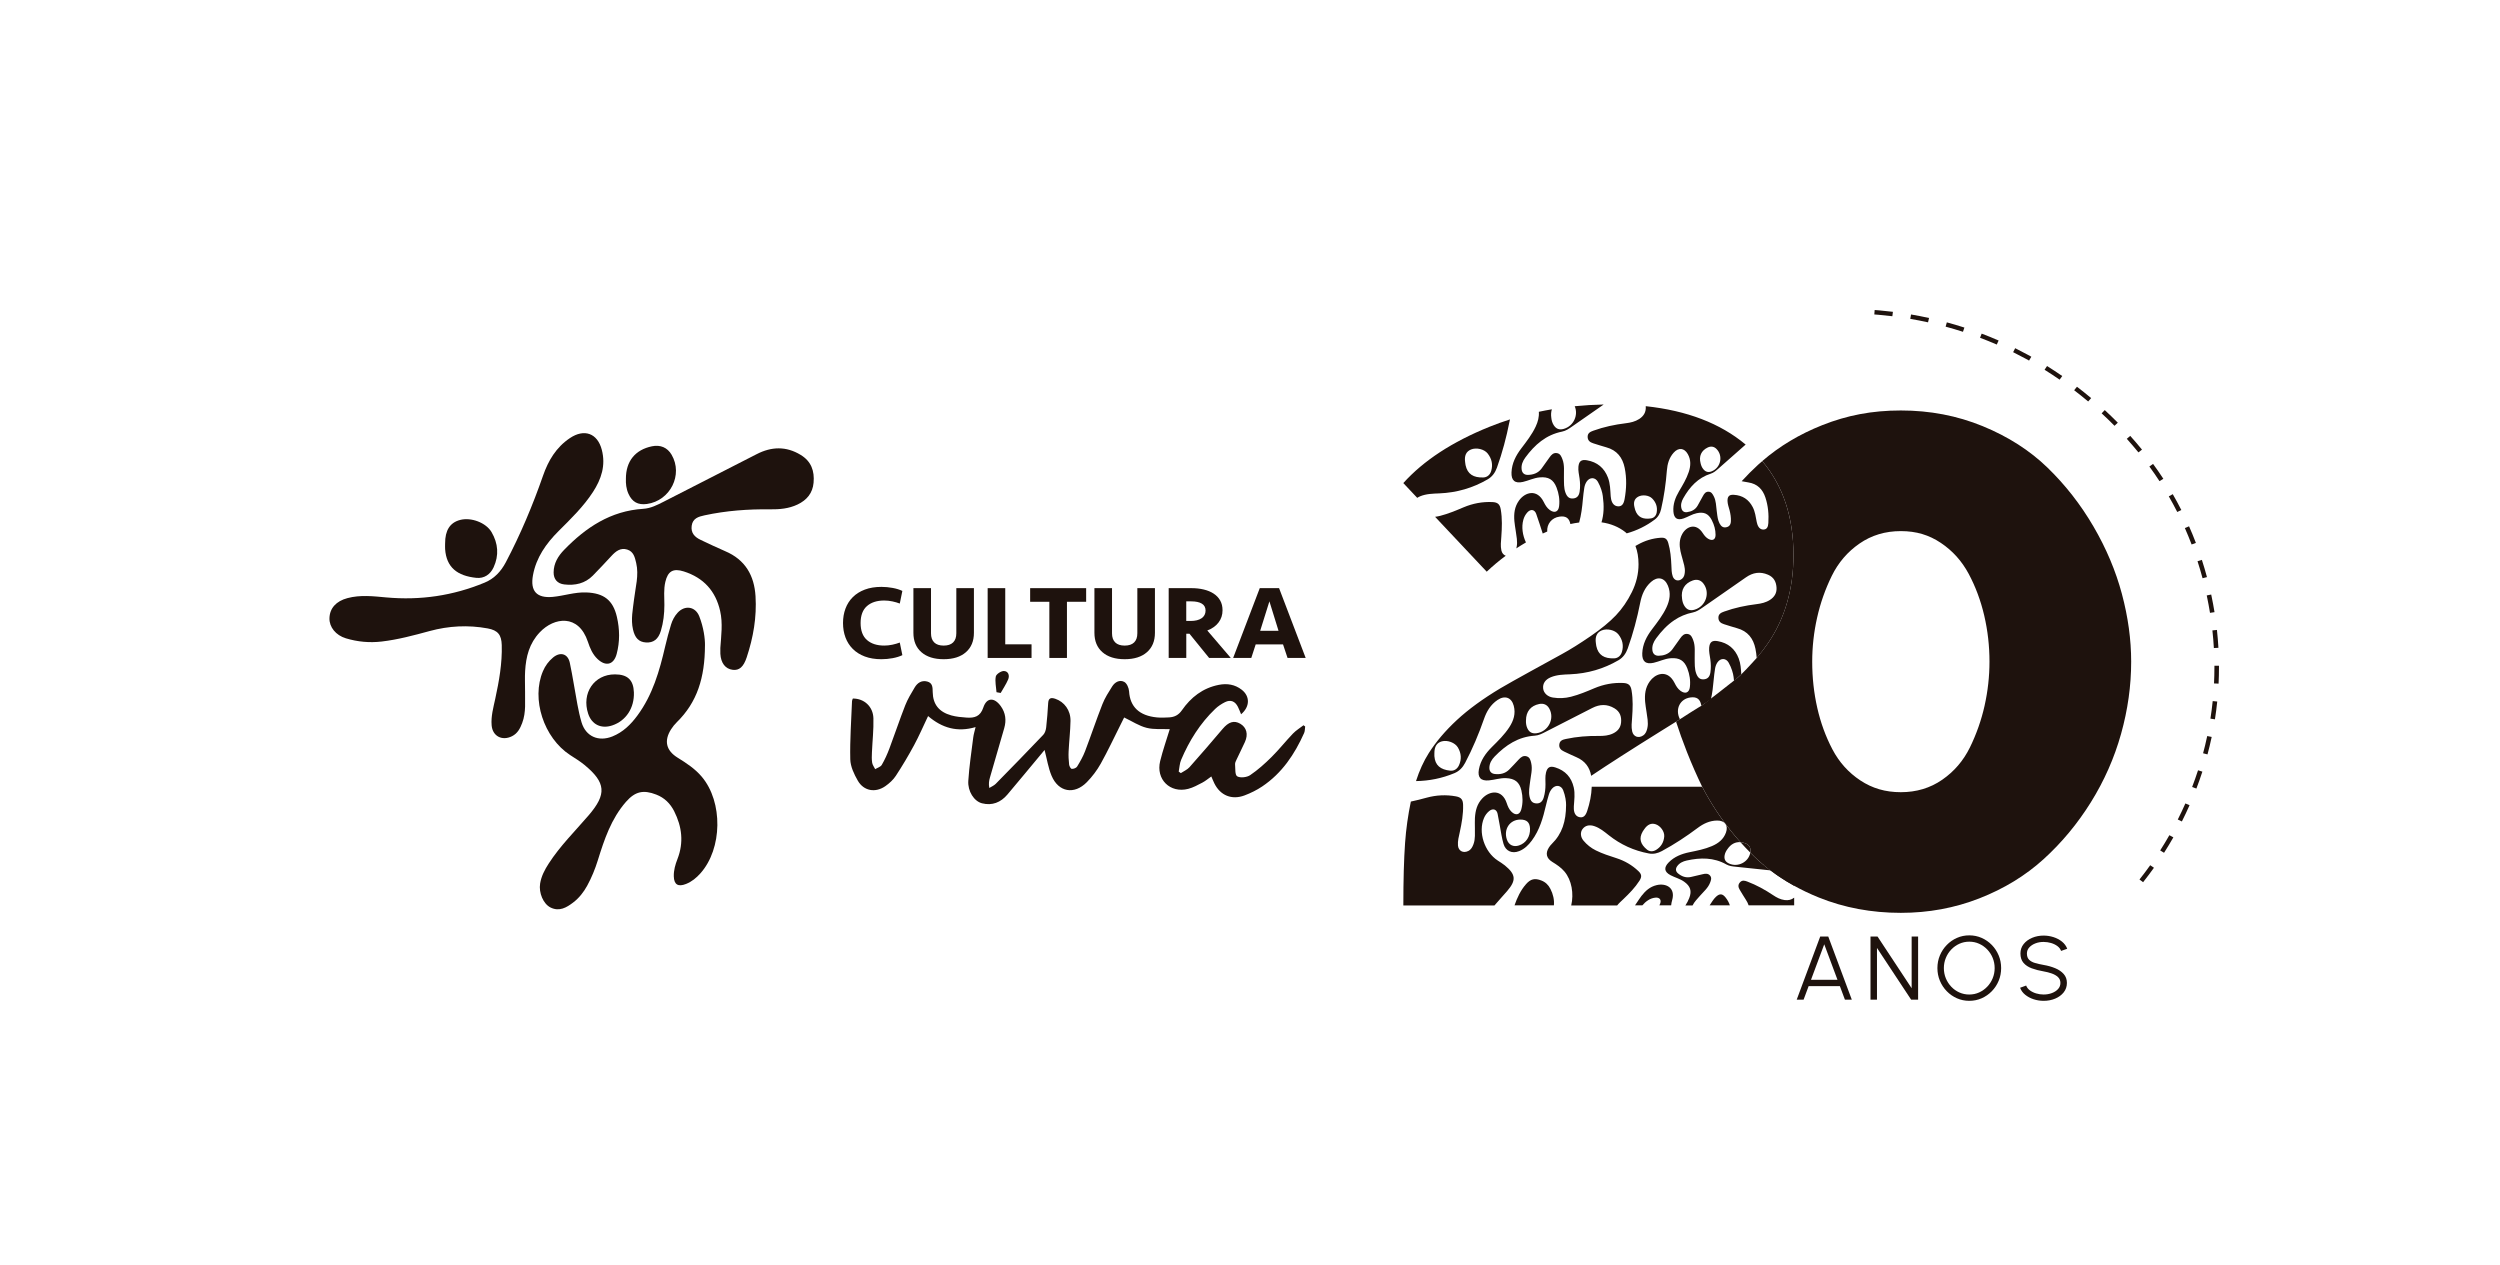 <?xml version="1.0" encoding="UTF-8"?>
<svg xmlns="http://www.w3.org/2000/svg" version="1.1" viewBox="0 0 2561.14 1296">
  <defs>
    <style>
      .cls-1 {
        fill: #1e120d;
      }
    </style>
  </defs>
  <!-- Generator: Adobe Illustrator 28.7.2, SVG Export Plug-In . SVG Version: 1.2.0 Build 154)  -->
  <g>
    <g id="Camada_1">
      <g>
        <path class="cls-1" d="M1838.05,907.44v-9.36l-16.48-19.82-14.3,8.25c4.21,3.51,8.96,7.18,14.3,10.83,5.77,3.95,11.32,7.29,16.48,10.1"/>
        <path class="cls-1" d="M1697.28,906.74c-6.94,1.62-11.59,5.85-15.64,11.07-1.72,2.22-3.2,4.63-5.38,7.81-.42.58-.85,1.22-1.28,1.87h7.54c1.71-2.03,3.66-3.8,5.85-5.22,2.25-1.46,4.69-2.36,7.35-2.67,4.32-.5,6.64,2.19,5,6.15-.24.58-.5,1.16-.75,1.74h12.05c.13-1.77.52-3.52,1.01-5.23,3.74-12.94-6.4-17.7-15.76-15.52"/>
        <path class="cls-1" d="M1579.06,902.03c-6.73-2.62-11-1.63-15.73,3.77-5.64,6.44-9.04,13.92-11.78,21.7h40.36c.51-5.72-.77-11.32-3.56-16.83-2.02-3.99-5-6.97-9.29-8.64"/>
        <path class="cls-1" d="M1770.32,509.4c.43-.55.86-1.08,1.29-1.62-.56.4-.99.94-1.29,1.62"/>
        <path class="cls-1" d="M1828.17,922.05c-4.38-.58-8.15-2.61-11.69-4.99-8.29-5.56-16.99-10.34-26.36-13.91-2.66-1.01-5.27-1.78-7.57.74-2.29,2.52-1.83,5.09-.23,7.71,2.09,3.42,4.09,6.88,6.29,10.22,1.25,1.9,2.16,3.79,2.79,5.68h46.65v-7.9c-2.75,2.24-6.07,2.96-9.88,2.46"/>
        <path class="cls-1" d="M1757.99,918.67c-2.69,2.47-4.38,5.63-6.4,8.57-.06.09-.13.17-.19.26h20.77c-.89-2.82-2.37-5.56-4.51-8.2-3.16-3.92-5.96-4.03-9.68-.63"/>
        <path class="cls-1" d="M1864.74,959.43h8.23l24.12,64.68h-7.05l-5.16-13.86h-32.02l-5.16,13.86h-7.05l24.08-64.68ZM1855.28,1003.78h27.15l-13.57-36.4-13.58,36.4Z"/>
        <polygon class="cls-1" points="1916.25 1024.11 1916.25 959.43 1923.44 959.43 1958.4 1012.42 1958.4 959.43 1965.02 959.43 1965.02 1024.11 1957.88 1024.11 1922.88 971.12 1922.88 1024.11 1916.25 1024.11"/>
        <path class="cls-1" d="M2017.43,1025.31c-4.48,0-8.69-.87-12.63-2.61-3.94-1.74-7.41-4.15-10.41-7.23-3-3.08-5.35-6.64-7.05-10.69-1.7-4.05-2.55-8.39-2.55-13.01s.85-8.95,2.55-13c1.7-4.05,4.05-7.61,7.05-10.7,3-3.08,6.46-5.49,10.41-7.23,3.94-1.74,8.15-2.61,12.63-2.61s8.73.87,12.68,2.61c3.94,1.74,7.41,4.15,10.41,7.23,3,3.08,5.34,6.64,7.03,10.7,1.69,4.05,2.53,8.38,2.53,13s-.84,8.96-2.53,13.01c-1.69,4.05-4.03,7.61-7.03,10.69-3,3.08-6.47,5.49-10.41,7.23-3.94,1.74-8.17,2.61-12.68,2.61M2017.43,1018.84c3.63,0,7.01-.72,10.14-2.15,3.14-1.43,5.9-3.4,8.28-5.89,2.38-2.5,4.24-5.37,5.58-8.64,1.34-3.26,2.01-6.73,2.01-10.4s-.68-7.18-2.03-10.46c-1.36-3.28-3.23-6.16-5.61-8.64-2.38-2.48-5.14-4.43-8.28-5.84-3.14-1.42-6.5-2.12-10.1-2.12s-7.01.72-10.15,2.15c-3.14,1.43-5.9,3.4-8.28,5.89-2.38,2.5-4.24,5.37-5.58,8.64-1.34,3.27-2.01,6.73-2.01,10.4s.68,7.22,2.03,10.49c1.36,3.27,3.23,6.14,5.61,8.64,2.38,2.5,5.14,4.44,8.28,5.84,3.14,1.4,6.5,2.1,10.1,2.1"/>
        <path class="cls-1" d="M2093.58,1025.31c-3.53,0-6.94-.54-10.24-1.62-3.3-1.08-6.17-2.62-8.63-4.62-2.46-2-4.2-4.39-5.2-7.16l6.2-2.26c.69,1.91,1.96,3.55,3.81,4.92,1.85,1.37,4.01,2.43,6.48,3.16,2.48.74,5.01,1.11,7.59,1.11,3.03,0,5.85-.49,8.47-1.48,2.62-.98,4.73-2.36,6.34-4.13,1.61-1.77,2.41-3.86,2.41-6.26s-.84-4.43-2.5-6c-1.67-1.57-3.83-2.81-6.46-3.72-2.63-.91-5.38-1.61-8.25-2.1-4.51-.77-8.55-1.82-12.13-3.14-3.58-1.32-6.41-3.19-8.49-5.61-2.08-2.42-3.12-5.61-3.12-9.59,0-3.73,1.1-6.96,3.31-9.7,2.2-2.74,5.11-4.87,8.73-6.38,3.61-1.51,7.51-2.26,11.71-2.26,3.44,0,6.8.52,10.08,1.57,3.28,1.05,6.17,2.57,8.68,4.57,2.51,2,4.31,4.45,5.42,7.35l-6.29,2.22c-.69-1.94-1.96-3.6-3.81-4.97-1.84-1.37-4-2.42-6.46-3.14-2.46-.72-5-1.09-7.62-1.09-3-.03-5.8.46-8.4,1.46-2.6,1-4.71,2.38-6.31,4.16-1.61,1.77-2.41,3.84-2.41,6.21,0,2.77.75,4.9,2.25,6.4,1.5,1.49,3.54,2.61,6.13,3.35,2.59.74,5.5,1.4,8.75,1.99,4.23.71,8.15,1.81,11.78,3.3,3.63,1.5,6.54,3.48,8.75,5.96,2.21,2.48,3.31,5.54,3.31,9.17s-1.11,6.92-3.31,9.68c-2.21,2.76-5.12,4.89-8.73,6.4-3.61,1.51-7.54,2.26-11.8,2.26"/>
        <path class="cls-1" d="M2195.5,903.79l-3.69-2.79c3.77-4.75,7.46-9.67,10.98-14.62l3.83,2.6c-3.57,5.01-7.31,9.99-11.12,14.81M2216.97,873.65l-3.96-2.41c3.26-5.1,6.43-10.36,9.42-15.62l4.08,2.21c-3.03,5.33-6.24,10.65-9.54,15.82M2235.23,841.56l-4.19-2.01c2.72-5.4,5.34-10.94,7.78-16.47l4.29,1.81c-2.47,5.59-5.12,11.2-7.88,16.67M2250.12,807.85l-4.38-1.59c2.16-5.64,4.19-11.41,6.05-17.14l4.45,1.38c-1.88,5.8-3.95,11.65-6.13,17.36M2261.48,772.85l-4.52-1.16c.72-2.68,1.41-5.36,2.06-8.05.77-3.17,1.51-6.4,2.18-9.6l4.58.93c-.69,3.25-1.43,6.52-2.21,9.73-.66,2.73-1.36,5.44-2.08,8.15M2269.11,736.9l-4.62-.69c.93-5.95,1.71-12,2.32-17.98l4.65.45c-.62,6.07-1.41,12.2-2.35,18.22M2272.84,700.36l-4.67-.21c.26-5.47.4-11.03.4-16.52v-1.61s4.67-.02,4.67-.02v1.63c0,5.56-.13,11.19-.4,16.73M2268.01,663.89c-.34-6-.85-12.08-1.51-18.07l4.65-.48c.67,6.07,1.18,12.22,1.53,18.3l-4.66.25ZM2264.05,627.85c-.89-5.47-1.92-11.01-3.07-16.47l-.29-1.37,4.57-.94.3,1.39c1.16,5.52,2.21,11.13,3.11,16.67l-4.61.71ZM2256.42,592.37c-1.57-5.83-3.3-11.69-5.16-17.42l4.46-1.38c1.88,5.8,3.63,11.73,5.22,17.64l-4.52,1.16ZM2245.22,557.8c-2.16-5.66-4.49-11.32-6.92-16.82l4.29-1.81c2.47,5.58,4.83,11.31,7.01,17.04l-4.38,1.59ZM2230.5,524.52c-2.74-5.41-5.66-10.81-8.67-16.03l4.07-2.24c3.05,5.29,6,10.76,8.78,16.24l-4.19,2.02ZM2212.31,492.94c-3.31-5.09-6.8-10.14-10.38-15.02l3.8-2.66c3.62,4.94,7.16,10.07,10.52,15.23l-3.94,2.45ZM2190.73,463.46c-3.83-4.7-7.84-9.38-11.92-13.91l3.51-3.01c4.12,4.59,8.18,9.33,12.06,14.08l-3.65,2.84ZM2166.23,436.2c-4.27-4.33-8.72-8.62-13.2-12.76l3.21-3.32c4.54,4.19,9.03,8.53,13.36,12.91l-3.36,3.17ZM2139.24,411.29c-4.69-3.94-9.52-7.81-14.36-11.51l2.88-3.59c4.9,3.74,9.79,7.66,14.53,11.64l-3.05,3.46ZM2109.98,388.94c-5.04-3.49-10.23-6.9-15.4-10.13l2.52-3.84c5.24,3.27,10.48,6.72,15.59,10.26l-2.7,3.72ZM2078.69,369.41c-1.12-.63-2.25-1.25-3.37-1.87-4.25-2.32-8.61-4.59-12.96-6.75l2.11-4.07c4.41,2.19,8.83,4.49,13.13,6.84,1.14.62,2.28,1.25,3.41,1.89l-2.32,3.96ZM2045.6,352.99c-5.62-2.45-11.39-4.79-17.14-6.96l1.68-4.25c5.83,2.2,11.67,4.57,17.36,7.05l-1.9,4.17ZM2010.97,339.91c-5.83-1.89-11.81-3.66-17.77-5.27l1.25-4.4c6.03,1.63,12.08,3.43,17.99,5.34l-1.47,4.33ZM1975.19,330.22c-6.01-1.32-12.13-2.52-18.21-3.56l.81-4.5c6.15,1.05,12.35,2.26,18.43,3.61l-1.03,4.45ZM1938.62,323.97c-4.57-.56-9.22-1.05-13.8-1.45-1.56-.14-3.11-.26-4.67-.38l.36-4.55c1.58.12,3.15.25,4.73.38,4.64.41,9.34.9,13.97,1.47l-.58,4.53Z"/>
        <path class="cls-1" d="M1537.47,521.92c-.89-5.19-3.02-7.31-8.44-7.57-10.29-.49-20.18,1.37-29.65,5.37-7.81,3.31-15.62,6.6-23.91,8.72-1.76.45-3.53.78-5.29,1.02l52.9,56.21c6.16-5.82,12.66-11.26,19.48-16.34-2.12-.73-3.81-2.58-4.45-5.39-1.05-4.6-.41-9.25-.08-13.87.68-9.4,1.04-18.79-.56-28.14"/>
        <path class="cls-1" d="M1454.72,508.49c6.39-2.67,13.19-2.76,19.91-3.05,17.77-.76,34.27-5.52,49.51-14.42,4.71-2.75,7.62-6.96,9.42-11.96,5.53-15.37,9.68-31.09,12.84-47.08.16-.79.34-1.56.52-2.33-7.17,2.29-14.22,4.83-21.15,7.63-38.02,15.36-67.39,34.57-88.13,57.61l14.25,15.14c.85-.56,1.78-1.09,2.83-1.53M1506.96,460.49c5.42-2.25,13.53-.44,17.1,4.11,4.19,5.34,5.56,11.37,3.59,17.93-1.18,3.92-4.07,6.48-8.1,6.61-9.99.31-16.18-3.32-18.15-12.62-.2-.95-.28-1.93-.42-2.89-.99-6.77.98-11.05,5.98-13.13"/>
        <path class="cls-1" d="M1793.11,873.49c-1.69,9.61-12.69,15.42-21.92,11.1-3.71-1.74-5.1-4.41-4.38-8.42.45-2.5,1.66-4.64,2.93-6.34,3.48-5.09,8.07-7.45,13.25-7.06-12.2-13.68-23.09-28.64-32.63-44.91-2.31-3.93-4.47-7.88-6.56-11.86h-113.14c-.28,8.44-1.97,16.69-4.66,24.79-1.65,4.96-3.87,6.92-7.31,6.46-3.78-.5-6.09-3.5-6.36-8.33-.06-.97,0-1.95,0-2.93.43-6.45,1.37-12.88-.11-19.33-2.36-10.31-8.56-17.2-18.87-20.47-5.53-1.75-8.25-.14-9.56,5.38-.95,3.99-.5,8.04-.51,12.05,0,4.56-.51,9.03-1.82,13.39-1.32,4.39-3.87,6.3-7.75,6.04-3.71-.24-5.71-2.34-6.71-6.72-1.21-5.28-.06-10.45.54-15.65.72-6.27,2.61-12.47,1.12-18.88-.68-2.91-1.34-5.95-4.67-6.98-3.49-1.08-5.95.92-8.15,3.29-3.19,3.44-6.38,6.89-9.69,10.23-4.06,4.11-9.21,5.25-14.83,4.59-3.59-.42-5.54-2.71-5.53-6.25.02-4.69,2.32-8.48,5.48-11.73,11.25-11.56,24.09-20.21,41.1-21.28,3.79-.24,7.19-1.96,10.54-3.68,16.08-8.24,32.19-16.4,48.26-24.67,7.72-3.97,15.28-4.21,22.82.35,5.57,3.36,7.28,8.4,6.74,14.47-.49,5.39-3.47,9-8.34,11.31-4.52,2.15-9.39,2.56-14.29,2.5-11.44-.15-22.77.7-33.95,3.11-3.17.68-6.14,1.56-6.68,5.37-.54,3.8,1.56,5.95,4.77,7.44,4.19,1.94,8.33,3.99,12.57,5.79,9.09,3.85,13.75,10.5,15.29,19.15,17.2-11.58,41.13-26.94,71.87-46.1,5.07-3.15,10.13-6.3,15.2-9.44.52-.32,1.05-.65,1.57-.97.76-.47,1.53-.95,2.3-1.43-.05-.09-.11-.17-.16-.26-5.01-10.1.19-20.66,10.86-22.09,6.51-.87,9.95,1.58,11.09,7.91.04.25.04.48.08.73,3.37-2.22,6.67-4.47,9.86-6.74,1.46-6.46,2.22-13.07,2.8-19.73.34-3.89.83-7.77,1.43-11.63.36-2.3,1.15-4.53,2.48-6.49,3.16-4.63,8.71-4.54,11.44.29,3,5.3,4.63,11.06,5.04,14.56.2,1.45.35,2.86.48,4.26,2.55-2.25,5.03-4.52,7.43-6.81-.33-5.5-.61-11.01-2.63-16.29-3.77-9.89-10.88-15.9-21.55-17.76-5.72-1-8.19.97-8.72,6.61-.38,4.08.62,8.03,1.18,12.01.63,4.52.76,9.01.07,13.51-.7,4.53-2.95,6.75-6.84,7.02-3.71.25-5.98-1.55-7.59-5.76-1.94-5.07-1.52-10.35-1.66-15.58-.16-6.31.84-12.71-1.53-18.85-1.08-2.79-2.16-5.71-5.6-6.29-3.61-.61-5.76,1.7-7.61,4.35-2.68,3.84-5.36,7.68-8.16,11.43-.38.51-.79.97-1.2,1.42-3.36,3.57-7.82,5.03-12.85,5.11-3.62.06-5.87-1.94-6.35-5.46-.64-4.65,1.11-8.71,3.78-12.35,5.39-7.33,11.41-13.8,18.66-18.65,5.56-3.72,11.83-6.47,19.08-7.92,3.72-.74,6.85-2.91,9.93-5.05,14.77-10.31,29.6-20.55,44.35-30.88,7.09-4.97,14.55-6.21,22.66-2.7,5.98,2.59,8.39,7.35,8.7,13.43.27,5.41-2.18,9.38-6.68,12.32-4.18,2.74-8.95,3.79-13.81,4.38-11.35,1.39-22.45,3.73-33.2,7.61-3.04,1.1-5.86,2.37-5.87,6.21,0,3.83,2.38,5.69,5.77,6.74,4.42,1.37,8.8,2.84,13.26,4.06,11.04,3.01,16.76,10.53,18.91,21.07.65,3.17,1.05,6.34,1.28,9.51,4.12-4.88,7.93-9.85,11.41-14.91,17.52-25.49,26.28-55.69,26.28-90.61,0-38.85-10.67-70.92-31.98-96.22-1.42,1.22-2.85,2.42-4.23,3.69-5.89,5.38-11.49,11.04-16.87,16.92,2.27.44,4.55.88,6.83,1.23,9.31,1.44,14.7,7.05,17.48,15.45,2.82,8.52,3.58,17.28,3.02,26.18-.27,4.27-1.63,6.28-4.46,6.61-3.11.36-5.58-1.57-6.81-5.35-.25-.77-.42-1.56-.63-2.33-1.01-5.21-1.62-10.52-4.15-15.36-4.04-7.73-10.42-11.97-19.32-12.51-2.08-.13-3.58.18-4.62.93-.43.54-.86,1.08-1.29,1.62-.41.94-.61,2.13-.57,3.65.09,3.37,1.29,6.5,2.13,9.69.95,3.63,1.49,7.29,1.36,11.02-.13,3.76-1.76,5.79-4.9,6.36-3.01.55-5.03-.72-6.76-4-1.82-3.48-2.18-7.26-2.65-11.02-.07-.52-.13-1.03-.21-1.55-.74-5.14-.54-10.45-3.08-15.25-1.15-2.18-2.32-4.46-5.18-4.62-3.01-.16-4.54,1.92-5.79,4.25-1.82,3.38-3.63,6.76-5.56,10.08-2.37,4.09-6.23,6.02-10.84,6.63-2.95.39-4.98-1.05-5.71-3.87-.97-3.74.06-7.21,1.89-10.43,6.52-11.46,14.92-20.92,28.24-25.18,2.97-.95,5.31-3,7.61-5.04,9.33-8.26,18.7-16.48,28.03-24.74-.06-.05-.11-.1-.17-.15-25.91-21.62-60.01-34.66-102.22-39.19.02.26.06.52.08.79.27,5.41-2.18,9.38-6.68,12.32-4.18,2.73-8.95,3.79-13.81,4.38-11.35,1.38-22.45,3.73-33.2,7.61-3.04,1.1-5.86,2.37-5.87,6.21,0,3.83,2.38,5.69,5.77,6.74,4.42,1.37,8.8,2.84,13.26,4.06,11.04,3.01,16.76,10.53,18.92,21.07,2.19,10.69,1.85,21.38-.1,32.06-.94,5.13-2.87,7.37-6.33,7.38-3.81,0-6.52-2.66-7.47-7.4-.19-.96-.28-1.94-.42-2.9-.47-6.44-.45-12.94-2.81-19.14-3.78-9.89-10.88-15.9-21.55-17.76-5.72-1-8.19.97-8.72,6.61-.38,4.09.63,8.03,1.18,12.01.63,4.52.76,9.01.07,13.51-.7,4.53-2.95,6.76-6.84,7.02-3.71.26-5.98-1.55-7.59-5.76-1.94-5.07-1.52-10.35-1.66-15.58-.16-6.31.84-12.71-1.53-18.85-1.08-2.79-2.16-5.71-5.6-6.29-3.61-.61-5.76,1.7-7.61,4.35-2.68,3.84-5.36,7.68-8.16,11.43-3.45,4.62-8.39,6.43-14.05,6.53-3.62.06-5.87-1.94-6.35-5.46-.64-4.65,1.11-8.71,3.78-12.35,9.52-12.95,21.03-23.24,37.74-26.56,3.72-.74,6.85-2.91,9.93-5.06,10.86-7.57,21.73-15.12,32.59-22.69-10.08.2-19.97.8-29.68,1.77,3.89,9.12-1.07,20.37-11.35,23.24-4.51,1.26-7.75,0-10.24-3.94-1.55-2.46-2.18-5.18-2.41-7.56-.46-3.21-.22-6.07.6-8.59-4.5.77-8.96,1.61-13.37,2.56.41,5.14-.89,10.15-3.21,15.12-3.83,8.19-9.38,15.28-14.82,22.45-5.53,7.29-9.6,15.16-9.97,24.49-.34,8.29,3.51,11.67,11.74,9.77,5.7-1.31,10.97-4.05,16.96-4.62,9.04-.86,14.26,2.1,17.46,10.42,2.38,6.17,3.38,12.52,2.61,19.07-.69,5.83-4.68,7.42-9.49,3.97-2.95-2.12-4.68-5.1-6.2-8.17-6.82-13.77-19.13-10.35-25.41-1.58-4.66,6.5-5.33,13.54-4.74,20.96.25,3.16.86,6.3,1.47,10.62.51,4.63,2.13,10.39.79,16.3-.09.39-.18.77-.28,1.15,3.23-2.12,6.53-4.15,9.88-6.12-3.48-7.42-4.69-15.74-2.69-23.12.79-2.91,2.16-5.47,4.19-7.7,3.29-3.61,7.35-3.04,9.01,1.54,2.42,6.65,4.44,13.45,6.69,20.17,1.54-.72,3.07-1.39,4.6-2.05-.5-7.6,4.45-14.19,12.72-15.3,6.4-.86,9.82,1.52,11.01,7.61,3.01-.65,6.01-1.19,8.99-1.57,2.17-7.75,3.12-15.78,3.83-23.88.34-3.89.83-7.77,1.43-11.63.36-2.3,1.15-4.52,2.48-6.48,3.16-4.64,8.71-4.54,11.44.29,3,5.3,4.63,11.06,5.04,14.56,1.4,10.12,1.12,18.95-1.34,26.95,9.45,1.34,17.57,4.66,24.36,9.98.53.42.99.89,1.49,1.33,10.37-2.88,19.94-7.56,28.68-14.11,3.58-2.68,5.55-6.39,6.53-10.64,3.02-13.06,4.89-26.28,5.92-39.63.52-6.73,2.29-13.03,6.99-18.31,4.89-5.49,10.86-4.9,14.45,1.48,3.38,6,3.04,12.13.96,18.38-2.34,7.04-6.18,13.34-9.93,19.7-3.81,6.46-6.36,13.26-5.77,20.91.53,6.8,4,9.2,10.53,6.89,4.53-1.6,8.57-4.32,13.4-5.34,7.3-1.54,11.84.4,15.27,6.89.09.17.15.34.24.51,2.38,4.67,3.74,9.59,3.74,14.82,0,4.83-3.1,6.49-7.36,4.12-2.03-1.13-3.51-2.77-4.79-4.55-.37-.51-.72-1.03-1.07-1.55-6.91-10.62-16.62-6.68-20.9,1.05-3.17,5.74-3.04,11.54-1.84,17.55.51,2.56,1.31,5.06,2.23,8.53.86,3.74,2.75,8.28,2.23,13.24-.26,2.45-.74,4.76-2.75,6.51-3.55,3.09-8.05,2.04-9.61-2.34-1.3-3.66-1.23-7.51-1.41-11.32-.35-7.74-.97-15.44-3.19-22.92-1.23-4.16-3.17-5.69-7.62-5.4-8.45.55-16.34,2.98-23.69,7.13-.77.44-1.55.87-2.32,1.3,2.09,5.36,3.17,11.6,3.17,18.75,0,9.78-2.27,19.26-6.79,28.46-4.53,9.2-10.01,17.17-16.44,23.92-6.44,6.76-15.08,13.85-25.92,21.3-10.85,7.45-20.62,13.56-29.32,18.33-8.7,4.77-19.61,10.77-32.71,17.98-13.11,7.22-23.23,12.92-30.39,17.11-17.88,10.71-32.71,21.53-44.51,32.47-11.8,10.95-21.39,22.23-28.78,33.87-5.29,8.33-9.65,17.91-13.1,28.68,13.52-.18,26.63-2.84,39.34-8.11,5.05-2.09,8.52-5.87,11-10.59,7.62-14.49,13.94-29.51,19.31-44.93,2.7-7.77,6.75-14.67,13.93-19.49,7.48-5.02,14.32-2.56,16.57,6.03,2.12,8.07-.2,15.19-4.59,21.94-4.94,7.6-11.43,13.89-17.83,20.27-6.5,6.48-11.63,13.73-13.3,22.92-1.49,8.17,1.84,12.03,10.26,11.25,5.84-.54,11.44-2.55,17.45-2.31,9.08.35,13.83,3.98,15.84,12.65,1.49,6.43,1.6,12.85-.09,19.24-1.5,5.69-5.67,6.73-9.95,2.67-2.63-2.49-3.92-5.68-5-8.92-4.83-14.56-17.5-12.8-24.95-4.96-5.52,5.82-7.18,12.7-7.63,20.13-.19,3.17-.03,6.35-.03,10.71-.15,4.66.66,10.57-1.49,16.25-1.06,2.8-2.36,5.39-5.27,6.85-5.14,2.59-10.12.01-10.59-5.61-.39-4.7.89-9.22,1.87-13.76,1.99-9.22,3.66-18.47,3.38-27.95-.16-5.26-1.97-7.64-7.3-8.63-10.12-1.86-20.18-1.34-30.12,1.37-5.34,1.45-10.68,2.86-16.1,3.97-2.89,13.93-4.89,27.98-5.9,42.16-1.2,16.76-1.79,38.18-1.79,64.25h93.36c4.21-5,8.72-9.77,12.98-14.73,9.42-10.97,8.99-16.95-2.25-26.19-2.29-1.88-4.87-3.43-7.36-5.06-13.76-8.98-20.29-29.15-14.12-43.57,1.19-2.78,2.91-5.13,5.23-7.07,3.76-3.14,7.7-2.03,8.71,2.73,1.52,7.17,2.59,14.43,3.94,21.64.59,3.12,1.25,6.24,2.15,9.29,2.17,7.28,8.75,10.22,16.01,7.31,5.54-2.22,9.54-6.2,12.96-10.82,7.96-10.76,11.5-23.21,14.44-35.91.88-3.81,1.91-7.59,3.04-11.33.68-2.22,1.77-4.33,3.36-6.09,3.78-4.17,9.26-3.34,11.29,1.82,2.23,5.65,3.03,11.57,2.96,15.1-.06,16.76-4.06,29.5-14.61,39.84-1.14,1.11-2.16,2.39-3.01,3.73-3.73,5.92-2.57,10.98,3.48,14.71,4.57,2.82,9.01,5.74,12.49,9.87,7.46,8.85,9.72,22.71,6.91,34.74h47.06c1.89-2.38,4.21-4.41,6.42-6.52,6.06-5.79,11.91-11.75,16.44-18.82,2.51-3.92,2.38-6.52-1.03-9.78-6.47-6.19-14.08-10.6-22.7-13.36-7.11-2.28-14.21-4.57-20.92-7.89-5.02-2.48-9.22-5.85-12.73-10.06-3.06-3.67-3.41-8.39-1.06-11.67,2.7-3.77,7-4.86,12.06-3.2,5.79,1.89,10.32,5.7,14.91,9.34,12.13,9.62,25.82,15.9,41.15,18.73,4.74.88,9.16-.23,13.34-2.5,12.81-6.95,24.93-14.92,36.56-23.63,5.86-4.39,12.27-7.51,19.93-7.61,7.97-.11,11.74,4.96,9.09,12.31-2.49,6.91-7.74,11.01-14.32,13.85-7.41,3.19-15.29,4.7-23.15,6.31-7.99,1.64-15.36,4.5-21.18,10.41-5.17,5.26-4.66,9.67,1.87,13.11,4.54,2.39,9.63,3.59,13.91,6.63,6.46,4.59,8.11,9.5,5.26,16.8-1.05,2.69-2.36,5.21-3.95,7.55h7.35c1.86-3.8,4.91-6.75,7.65-9.92,3.67-4.24,8.15-7.87,10.25-13.27.96-2.45,1.99-4.98.08-7.32-2.01-2.46-4.8-2.17-7.6-1.48-4.05.99-8.11,1.99-12.19,2.86-5.02,1.07-9.36-.56-13.13-3.72-2.41-2.02-2.69-4.62-.91-7.21,2.36-3.42,5.93-5.09,9.86-5.96,14-3.09,27.7-3.29,40.67,4.05,2.89,1.63,6.24,1.99,9.54,2.33,11.84,1.23,23.68,2.48,35.52,3.72-5.79-4.4-11.3-9.06-16.45-14.03-1.38-1.33-2.72-2.7-4.08-4.07M1749.42,458.47c3.3-1.61,6.51-1.1,9.03,1.44,7.02,7.05,4.48,19.14-4.81,22.91-3.56,1.44-6.33.72-8.74-2.27-1.5-1.86-2.28-4.03-2.7-5.95-1.94-7.29.69-12.96,7.21-16.13M1697.22,524.95c-.58,3.31-2.69,5.67-5.97,6.15-8.12,1.18-13.53-1.22-16.05-8.63-.26-.76-.42-1.55-.62-2.32-1.46-5.44-.27-9.11,3.61-11.28,4.21-2.34,11-1.61,14.36,1.77,3.94,3.97,5.64,8.77,4.67,14.31M1734.22,594.65c4.22-1.49,8.03-.43,10.71,2.98,7.47,9.48,2.67,23.75-9.1,27.03-4.51,1.26-7.75,0-10.24-3.94-1.55-2.46-2.18-5.18-2.41-7.56-1.29-9.08,2.7-15.57,11.03-18.52M1494.63,784.05c-1.72,3.72-4.94,5.88-8.95,5.47-9.93-1.03-15.56-5.45-16.22-14.93-.07-.97,0-1.95,0-2.92-.03-6.84,2.51-10.82,7.76-12.21,5.68-1.51,13.47,1.37,16.37,6.35,3.4,5.85,3.92,12,1.05,18.24M1640.9,645.82c5.42-2.25,13.53-.45,17.1,4.1,4.19,5.34,5.56,11.37,3.59,17.93-1.18,3.92-4.07,6.49-8.1,6.61-9.98.31-16.18-3.33-18.15-12.62-.2-.95-.28-1.93-.42-2.89-.99-6.77.98-11.05,5.98-13.13M1588.67,693.83c6.39-2.67,13.19-2.76,19.91-3.05,17.77-.77,34.27-5.53,49.51-14.42,4.71-2.75,7.62-6.96,9.42-11.96,5.52-15.37,9.68-31.09,12.84-47.08,1.59-8.06,4.64-15.44,11.07-21.17,6.7-5.97,13.82-4.44,17.26,3.77,3.23,7.71,1.93,15.08-1.47,22.35-3.83,8.19-9.38,15.28-14.82,22.45-5.53,7.29-9.6,15.16-9.97,24.49-.33,8.29,3.51,11.66,11.74,9.77,5.7-1.31,10.97-4.05,16.96-4.62.25-.02.46-.01.71-.03.02-1.28.07-2.56.1-3.84-.04,1.28-.09,2.56-.1,3.84,8.59-.63,13.64,2.36,16.76,10.44,2.38,6.17,3.38,12.52,2.61,19.07-.69,5.83-4.68,7.43-9.49,3.97-2.95-2.12-4.68-5.1-6.2-8.17-.96-1.93-2.03-3.5-3.17-4.78-6.99-7.89-16.84-4.33-22.24,3.2-4.66,6.5-5.33,13.54-4.74,20.96.25,3.16.86,6.3,1.47,10.61.51,4.64,2.13,10.39.8,16.3-.66,2.92-1.58,5.65-4.26,7.49-4.73,3.25-10.02,1.36-11.28-4.15-1.05-4.6-.41-9.25-.08-13.88.68-9.4,1.04-18.79-.56-28.14-.89-5.19-3.02-7.31-8.44-7.57-10.29-.49-20.18,1.37-29.65,5.37-7.81,3.31-15.62,6.6-23.91,8.72-6.19,1.59-12.37,1.82-18.62.83-5.45-.86-9.39-4.63-9.93-9.15-.62-5.2,2.2-9.3,7.79-11.63M1563.3,738.09c-.01-9.17,4.85-15.07,13.52-16.87,4.38-.91,8.01.65,10.19,4.38,6.08,10.39-.68,23.88-12.8,25.56-4.64.64-7.68-1.03-9.59-5.27-1.19-2.64-1.43-5.42-1.33-7.81M1556.16,866.12c-5.75,1.89-10.58-.47-12.44-6.08-3.55-10.67,3.08-20.44,13.85-20.43,6.57,0,9.64,2.89,9.87,9.31.3,8.11-4.11,14.84-11.29,17.2M1704.94,856.85c-.44,5.9-3.14,10.64-8.35,13.83-3.11,1.9-6.55,1.94-9.27-.27-6.75-5.49-8.65-11.4-4.39-18.64.44-.74.97-1.43,1.45-2.14,3.39-5.01,7.24-6.71,11.77-5.22,4.91,1.61,9.16,7.42,8.79,12.44"/>
        <path class="cls-1" d="M1793.32,872c.27-3.77-1.6-6.63-5.26-8.06-1.74-.68-3.43-1.06-5.07-1.18,3.27,3.67,6.66,7.24,10.12,10.72.09-.49.17-.98.21-1.49"/>
        <path class="cls-1" d="M2173.82,608.53c-6.31-23.63-16.03-46.67-29.14-69.14-13.11-22.46-28.78-42.54-47.01-60.23-18.23-17.68-40.4-31.89-66.5-42.59-26.1-10.71-54.05-16.06-83.83-16.06s-55.18,5.01-80.44,15.01c-23.39,9.27-43.88,21.57-61.55,36.82,21.3,25.31,31.98,57.37,31.98,96.22,0,34.92-8.76,65.12-26.28,90.61-3.48,5.06-7.29,10.02-11.41,14.9,0-.12-8.88,10.09-15.78,16.77-1.19,1.13-2.4,2.28-3.66,3.42-1.24,1.14-33.95,26.64-37.32,28.87-.04-.25-21.92,13.62-21.87,13.71-.39.24-.77.48-1.16.72-.94.58-1.88,1.15-2.81,1.73,3.19,9.84,6.84,20.14,11.04,30.8,5.07,12.87,10.38,24.85,15.72,35.9,2.09,3.97,4.26,7.93,6.56,11.86,9.54,16.27,20.43,31.23,32.63,44.91,1.64.12,3.33.5,5.07,1.18,3.66,1.42,5.53,4.29,5.26,8.06-.04.51-.12,1-.21,1.49,1.35,1.36,2.69,2.73,4.08,4.07,5.15,4.97,10.66,9.62,16.45,14.02,14.56,11.07,31.1,20.38,49.68,27.88,25.98,10.48,53.99,15.71,84.02,15.71,28.36,0,55.17-4.95,80.44-14.84,25.26-9.89,47.19-23.27,65.78-40.15,18.59-16.87,34.73-36.31,48.44-58.31,13.7-22,24.01-45.33,30.92-70.01,6.91-24.67,10.37-49.35,10.37-74.02,0-22.58-3.16-45.68-9.48-69.31M1836.46,896.75c-.97-.73-2.01-1.35-3.11-1.88,1.11.53,2.15,1.15,3.11,1.88M1829.8,893.58c-.28-.07-.56-.15-.85-.21.29.06.57.14.85.21M2033.14,722.88c-3.34,14.9-8.35,29.15-15.02,42.77-6.68,13.62-16.15,24.68-28.42,33.17-12.28,8.5-26.4,12.74-42.37,12.74s-29.31-4.01-41.47-12.04c-12.15-8.03-21.69-18.62-28.6-31.78-6.91-13.15-12.1-27.35-15.55-42.6-3.46-15.24-5.18-31.01-5.18-47.31,0-15.13,1.67-30.14,5.01-45.04,3.34-14.9,8.34-29.16,15.01-42.78,6.67-13.62,16.14-24.67,28.42-33.17,12.27-8.5,26.39-12.75,42.36-12.75s28.9,4.01,40.93,12.04c12.03,8.03,21.57,18.63,28.6,31.78,7.02,13.15,12.33,27.41,15.91,42.77,3.58,15.36,5.36,31.08,5.36,47.14,0,15.13-1.67,30.15-5,45.04"/>
        <path class="cls-1" d="M873.64,664.81c3.3,3.29,7.4,5.87,12.31,7.73,4.91,1.86,10.59,2.79,17.04,2.79,3.81,0,7.64-.35,11.49-1.07,3.85-.71,7.16-1.74,9.95-3.09l-2.64-12.92c-2.2.86-4.71,1.59-7.53,2.2-2.82.61-5.62.91-8.41.91-7.48,0-13.37-1.91-17.7-5.72-4.32-3.81-6.49-9.6-6.49-17.36s2.16-13.55,6.49-17.37c4.32-3.81,10.22-5.71,17.7-5.71,2.78,0,5.59.3,8.41.91,2.82.61,5.33,1.34,7.53,2.2l2.64-12.92c-2.78-1.35-6.1-2.38-9.95-3.09-3.85-.71-7.68-1.07-11.49-1.07-6.45,0-12.13.93-17.04,2.79-4.91,1.86-9.02,4.44-12.31,7.73-3.3,3.29-5.79,7.19-7.48,11.7-1.69,4.51-2.53,9.45-2.53,14.81s.84,10.31,2.53,14.82c1.69,4.51,4.18,8.41,7.48,11.7"/>
        <path class="cls-1" d="M966.74,675.33c9.75,0,17.35-2.4,22.81-7.19,5.46-4.79,8.19-11.41,8.19-19.86v-45.73h-18.03v46.27c0,4.08-1.1,7.19-3.3,9.34-2.2,2.15-5.43,3.22-9.67,3.22s-7.47-1.07-9.67-3.22c-2.2-2.15-3.3-5.26-3.3-9.34v-46.27h-18.03v45.73c0,8.45,2.73,15.07,8.19,19.86,5.46,4.8,13.06,7.19,22.81,7.19"/>
        <polygon class="cls-1" points="1056.77 660.08 1029.83 660.08 1029.83 602.54 1011.81 602.54 1011.81 674.04 1056.77 674.04 1056.77 660.08"/>
        <polygon class="cls-1" points="1075.01 674.04 1093.04 674.04 1093.04 616.5 1112.71 616.5 1112.71 602.54 1055.34 602.54 1055.34 616.5 1075.01 616.5 1075.01 674.04"/>
        <path class="cls-1" d="M1152.18,675.33c9.75,0,17.35-2.4,22.81-7.19,5.46-4.79,8.19-11.41,8.19-19.86v-45.73h-18.03v46.27c0,4.08-1.1,7.19-3.3,9.34-2.2,2.15-5.43,3.22-9.67,3.22s-7.47-1.07-9.67-3.22c-2.2-2.15-3.3-5.26-3.3-9.34v-46.27h-18.03v45.73c0,8.45,2.73,15.07,8.19,19.86,5.46,4.8,13.06,7.19,22.81,7.19"/>
        <path class="cls-1" d="M1215.27,649.24h3.3l20.12,24.8h22.2l-24.07-28.13c4.91-1.86,8.74-4.58,11.49-8.16,2.75-3.58,4.12-7.76,4.12-12.56,0-3.86-.81-7.21-2.42-10.04-1.61-2.83-3.85-5.17-6.7-7.03-2.86-1.86-6.23-3.26-10.11-4.19-3.89-.93-8.1-1.4-12.64-1.4h-23.3v71.5h18.03v-24.8ZM1215.27,616.07h5.17c4.62,0,8.21.77,10.77,2.31,2.56,1.54,3.85,3.92,3.85,7.14s-1.36,5.98-4.07,7.84c-2.71,1.86-6.48,2.79-11.32,2.79h-4.4v-20.08Z"/>
        <path class="cls-1" d="M1286.39,660.19h28.03l4.62,13.85h18.58l-27.26-71.5h-19.79l-27.26,71.5h18.58l4.51-13.85ZM1300.46,616.07l9.34,30.17h-18.8l9.45-30.17Z"/>
        <path class="cls-1" d="M903.31,783.62c-1.19,2.04-4.42,2.93-6.73,4.35-1.08-2.2-2.73-4.3-3.09-6.61-.56-3.48-.38-7.11-.23-10.66.5-11.62,1.83-23.25,1.51-34.84-.33-12.08-9.53-20.3-21.04-20.25-.28.79-.84,1.66-.87,2.54-.76,19.91-2.24,39.84-1.79,59.73.17,7.4,3.89,15.23,7.73,21.91,6.11,10.62,18.1,12.67,28.24,5.55,4.08-2.87,8.03-6.47,10.71-10.57,6.67-10.18,12.91-20.67,18.68-31.36,5.17-9.57,9.47-19.59,14.35-29.83,14.4,12.27,29.99,16.8,48.66,11.28-.99,4.28-2.01,7.42-2.41,10.64-1.85,14.81-4.11,29.6-5.06,44.46-.68,10.68,5.9,20.88,14.02,22.97,10.42,2.68,19.26-.91,26.03-8.93,11.31-13.38,22.45-26.89,33.66-40.35,1.44-1.73,2.88-3.47,4.43-5.34,2.45,9.31,3.75,18.33,7.2,26.48,7.11,16.8,23.28,19.61,36.13,6.48,5.49-5.61,10.39-12.09,14.19-18.89,7.32-13.12,13.68-26.75,20.43-40.17,1.34-2.66,2.66-5.33,3.58-7.19,8.22,3.93,15.26,8.66,23.03,10.61,7.68,1.93,16.09,1.05,23.69,1.37-3.18,10.46-7.06,21.45-9.83,32.7-4.61,18.66,10.21,33.25,28.75,28.45,5.07-1.31,9.85-3.96,14.53-6.41,3.15-1.65,5.9-4.02,9.13-6.29,1.2,2.76,2.05,4.95,3.08,7.05,6.09,12.38,17.86,17.32,30.98,12.36,6.3-2.38,12.5-5.44,18.06-9.17,20.34-13.65,33.25-33.06,42.95-54.74.89-2,.73-4.45,1.06-6.68-.57-.43-1.14-.86-1.7-1.28-3.65,2.83-7.71,5.28-10.85,8.57-7.49,7.81-14.19,16.35-21.87,23.96-6.79,6.74-14.03,13.25-21.96,18.61-3.34,2.25-10.08,3.04-13.22,1.19-2.43-1.44-1.84-8.01-2.2-12.33-.13-1.53.77-3.23,1.47-4.73,2.82-6.05,5.85-12.01,8.61-18.09,3.61-7.93,1.73-14.95-4.79-18.75-6.4-3.72-11.95-1.88-18.1,5.39-11.16,13.18-22.43,26.3-33.93,39.2-2.29,2.56-5.85,4.03-8.83,6.01-.72-.51-1.44-1.02-2.16-1.54.79-4.04.9-8.35,2.48-12.06,8.27-19.48,19.34-37.3,34.88-52.17,2.9-2.78,6.44-5.12,10.07-6.93,5.85-2.92,10.37-.82,13.2,4.77,1.2,2.37,2.1,4.88,3.27,7.65,9.22-7.83,9.21-18.48.63-25.15-6.89-5.36-14.87-6.68-23.46-4.99-16.53,3.26-28.65,12.86-37.8,26.03-3.44,4.95-7.61,7-13.16,7.31-4.12.23-8.31.41-12.41.02-18.16-1.73-27.59-10.97-28.55-26.65-.21-3.43-2.21-8.25-4.93-9.72-4.75-2.57-9.62.24-12.39,4.64-3.68,5.84-7.48,11.77-9.98,18.13-6.27,15.94-11.66,32.21-17.78,48.21-2.1,5.51-5.09,10.74-8.19,15.8-.87,1.41-3.65,2.45-5.44,2.3-1.06-.09-2.53-2.75-2.71-4.37-.51-4.45-.75-8.98-.53-13.46.51-10.43,1.76-20.85,1.94-31.28.19-10.87-6.34-19.58-15.62-22.7-4.5-1.51-6.95-.69-7.26,4.4-.5,8.3-1.08,16.6-2.03,24.86-.3,2.66-1.21,5.79-2.99,7.66-16.08,16.9-32.37,33.6-48.73,50.25-1.77,1.8-4.36,2.83-6.57,4.21-.8-4.36-.24-7.55.65-10.64,4.86-16.91,9.84-33.78,14.67-50.7,2.28-7.96,1.43-15.57-3.53-22.46-6.66-9.25-14.46-9.04-17.93,1.45-3.03,9.16-9.01,10.82-17.03,10.27-5.31-.36-10.73-.85-15.81-2.27-12.56-3.52-18.76-11.34-18.99-23.87-.09-4.82-.04-9.39-5.67-10.84-5.76-1.49-10.04,1.48-12.79,6.1-3.54,5.94-7.19,11.93-9.69,18.3-5.73,14.62-10.67,29.53-16.2,44.22-2.17,5.77-4.72,11.47-7.83,16.8"/>
        <path class="cls-1" d="M1020.15,693.04c-1,5.14.35,10.71.73,16.1,1.43.26,2.86.51,4.29.77,2.58-4.57,5.56-8.98,7.61-13.77,1.69-3.96.36-8.52-4.28-8.72-2.83-.12-7.88,3.19-8.35,5.63"/>
        <path class="cls-1" d="M722.2,661.25c-.11,33.08-8.01,58.23-28.84,78.62-2.25,2.2-4.27,4.72-5.94,7.37-7.36,11.68-5.08,21.66,6.87,29.03,9.02,5.56,17.78,11.33,24.65,19.47,21.86,25.92,21.19,73.69-1.42,98.99-4.11,4.6-8.78,8.47-14.64,10.82-8.21,3.3-12.41.69-12.61-7.86-.14-6.15,1.54-11.98,3.74-17.61,6.57-16.87,4.68-33.1-3.35-49-3.99-7.88-9.87-13.76-18.34-17.05-13.28-5.16-21.71-3.22-31.04,7.43-15.18,17.35-22.19,38.5-28.81,59.78-2.81,9.04-6.35,17.75-10.9,26.07-3.65,6.68-8.31,12.65-14.41,17.29-6.78,5.16-14.14,9.52-23.1,5.13-7.52-3.69-12.26-15.14-10.75-24.51,1.21-7.56,4.68-14.16,8.8-20.53,11.66-18.07,27.02-33.22,40.97-49.47,18.58-21.65,17.73-33.45-4.44-51.68-4.51-3.71-9.6-6.78-14.53-9.99-27.16-17.71-40.04-57.53-27.87-85.99,2.34-5.48,5.73-10.13,10.31-13.94,7.42-6.19,15.2-4,17.19,5.38,3,14.15,5.11,28.48,7.78,42.7,1.16,6.16,2.46,12.32,4.25,18.33,4.29,14.37,17.27,20.17,31.59,14.43,10.93-4.39,18.84-12.25,25.58-21.36,15.71-21.23,22.7-45.82,28.5-70.87,1.74-7.51,3.77-14.98,6.01-22.37,1.33-4.39,3.49-8.54,6.64-12.03,7.46-8.23,18.28-6.59,22.28,3.59,4.39,11.15,5.98,22.84,5.84,29.8"/>
        <path class="cls-1" d="M537.91,708.59c-.29,9.19,1.3,20.87-2.95,32.08-2.1,5.53-4.65,10.63-10.39,13.53-10.15,5.12-19.97.03-20.91-11.08-.78-9.28,1.75-18.19,3.68-27.15,3.93-18.19,7.22-36.45,6.67-55.17-.3-10.38-3.88-15.09-14.41-17.02-19.99-3.67-39.82-2.64-59.45,2.69-16.19,4.4-32.36,8.78-49.15,10.75-12.54,1.47-24.69.3-36.62-3.28-10.41-3.13-17.08-11.52-16.88-20.51.23-10.33,6.88-17.6,18.44-20.68,13.22-3.53,26.55-1.93,39.77-.72,34.94,3.19,68.52-1.77,100.78-15.15,9.97-4.13,16.82-11.59,21.72-20.9,15.05-28.6,27.5-58.24,38.1-88.67,5.34-15.33,13.33-28.96,27.49-38.47,14.75-9.91,28.25-5.04,32.7,11.91,4.18,15.92-.39,29.98-9.06,43.31-9.75,14.99-22.56,27.4-35.18,39.99-12.83,12.79-22.94,27.11-26.26,45.24-2.94,16.11,3.64,23.73,20.25,22.2,11.52-1.06,22.57-5.03,34.43-4.56,17.92.7,27.29,7.87,31.27,24.96,2.95,12.69,3.15,25.36-.18,37.97-2.96,11.22-11.19,13.29-19.64,5.26-5.18-4.92-7.74-11.21-9.86-17.61-9.54-28.73-34.55-25.27-49.25-9.79-10.9,11.48-14.17,25.06-15.06,39.73-.38,6.25-.06,12.54-.06,21.14"/>
        <path class="cls-1" d="M737.95,663.96c.85-12.72,2.7-25.41-.22-38.15-4.65-20.34-16.88-33.94-37.23-40.4-10.91-3.46-16.29-.27-18.87,10.62-1.87,7.88-1,15.86-1,23.79-.01,9-1.01,17.82-3.6,26.43-2.61,8.66-7.64,12.42-15.3,11.92-7.33-.48-11.27-4.61-13.25-13.26-2.39-10.42-.12-20.63,1.07-30.89,1.43-12.38,5.16-24.62,2.2-37.26-1.34-5.75-2.64-11.73-9.21-13.77-6.9-2.14-11.74,1.81-16.09,6.49-6.3,6.79-12.6,13.6-19.11,20.19-8.02,8.12-18.19,10.36-29.27,9.06-7.09-.83-10.94-5.35-10.91-12.34.04-9.26,4.57-16.73,10.81-23.15,22.19-22.82,47.54-39.89,81.12-41.99,7.48-.47,14.19-3.88,20.81-7.27,31.72-16.27,63.54-32.38,95.23-48.69,15.23-7.84,30.16-8.31,45.04.69,10.99,6.63,14.38,16.57,13.3,28.56-.96,10.64-6.86,17.76-16.46,22.33-8.93,4.25-18.54,5.05-28.2,4.93-22.57-.29-44.93,1.38-67,6.13-6.26,1.34-12.12,3.08-13.19,10.59-1.07,7.49,3.08,11.75,9.41,14.69,8.26,3.83,16.43,7.87,24.81,11.42,20.76,8.8,29.85,25,31.16,46.17,1.33,21.46-2.29,42.28-9.05,62.65-3.25,9.78-7.64,13.64-14.43,12.75-7.46-.98-12.01-6.91-12.55-16.43-.11-1.92-.02-3.86-.02-5.79"/>
        <path class="cls-1" d="M456,556.77c-.06-13.49,4.96-21.35,15.32-24.1,11.22-2.98,26.58,2.7,32.3,12.53,6.72,11.54,7.73,23.69,2.06,36-3.38,7.35-9.74,11.61-17.66,10.79-19.61-2.02-30.71-10.76-32.01-29.45-.13-1.91-.02-3.85-.02-5.77"/>
        <path class="cls-1" d="M641.21,490.5c-.02-18.09,9.57-29.73,26.69-33.29,8.65-1.8,15.81,1.27,20.12,8.64,11.99,20.5-1.34,47.13-25.25,50.45-9.16,1.27-15.15-2.03-18.93-10.39-2.35-5.21-2.83-10.7-2.62-15.41"/>
        <path class="cls-1" d="M629.91,690.86c12.98,0,19.02,5.71,19.49,18.38.59,16.01-8.12,29.29-22.27,33.95-11.34,3.73-20.88-.93-24.56-12-6.99-21.06,6.07-40.34,27.34-40.32"/>
      </g>
    </g>
  </g>
</svg>